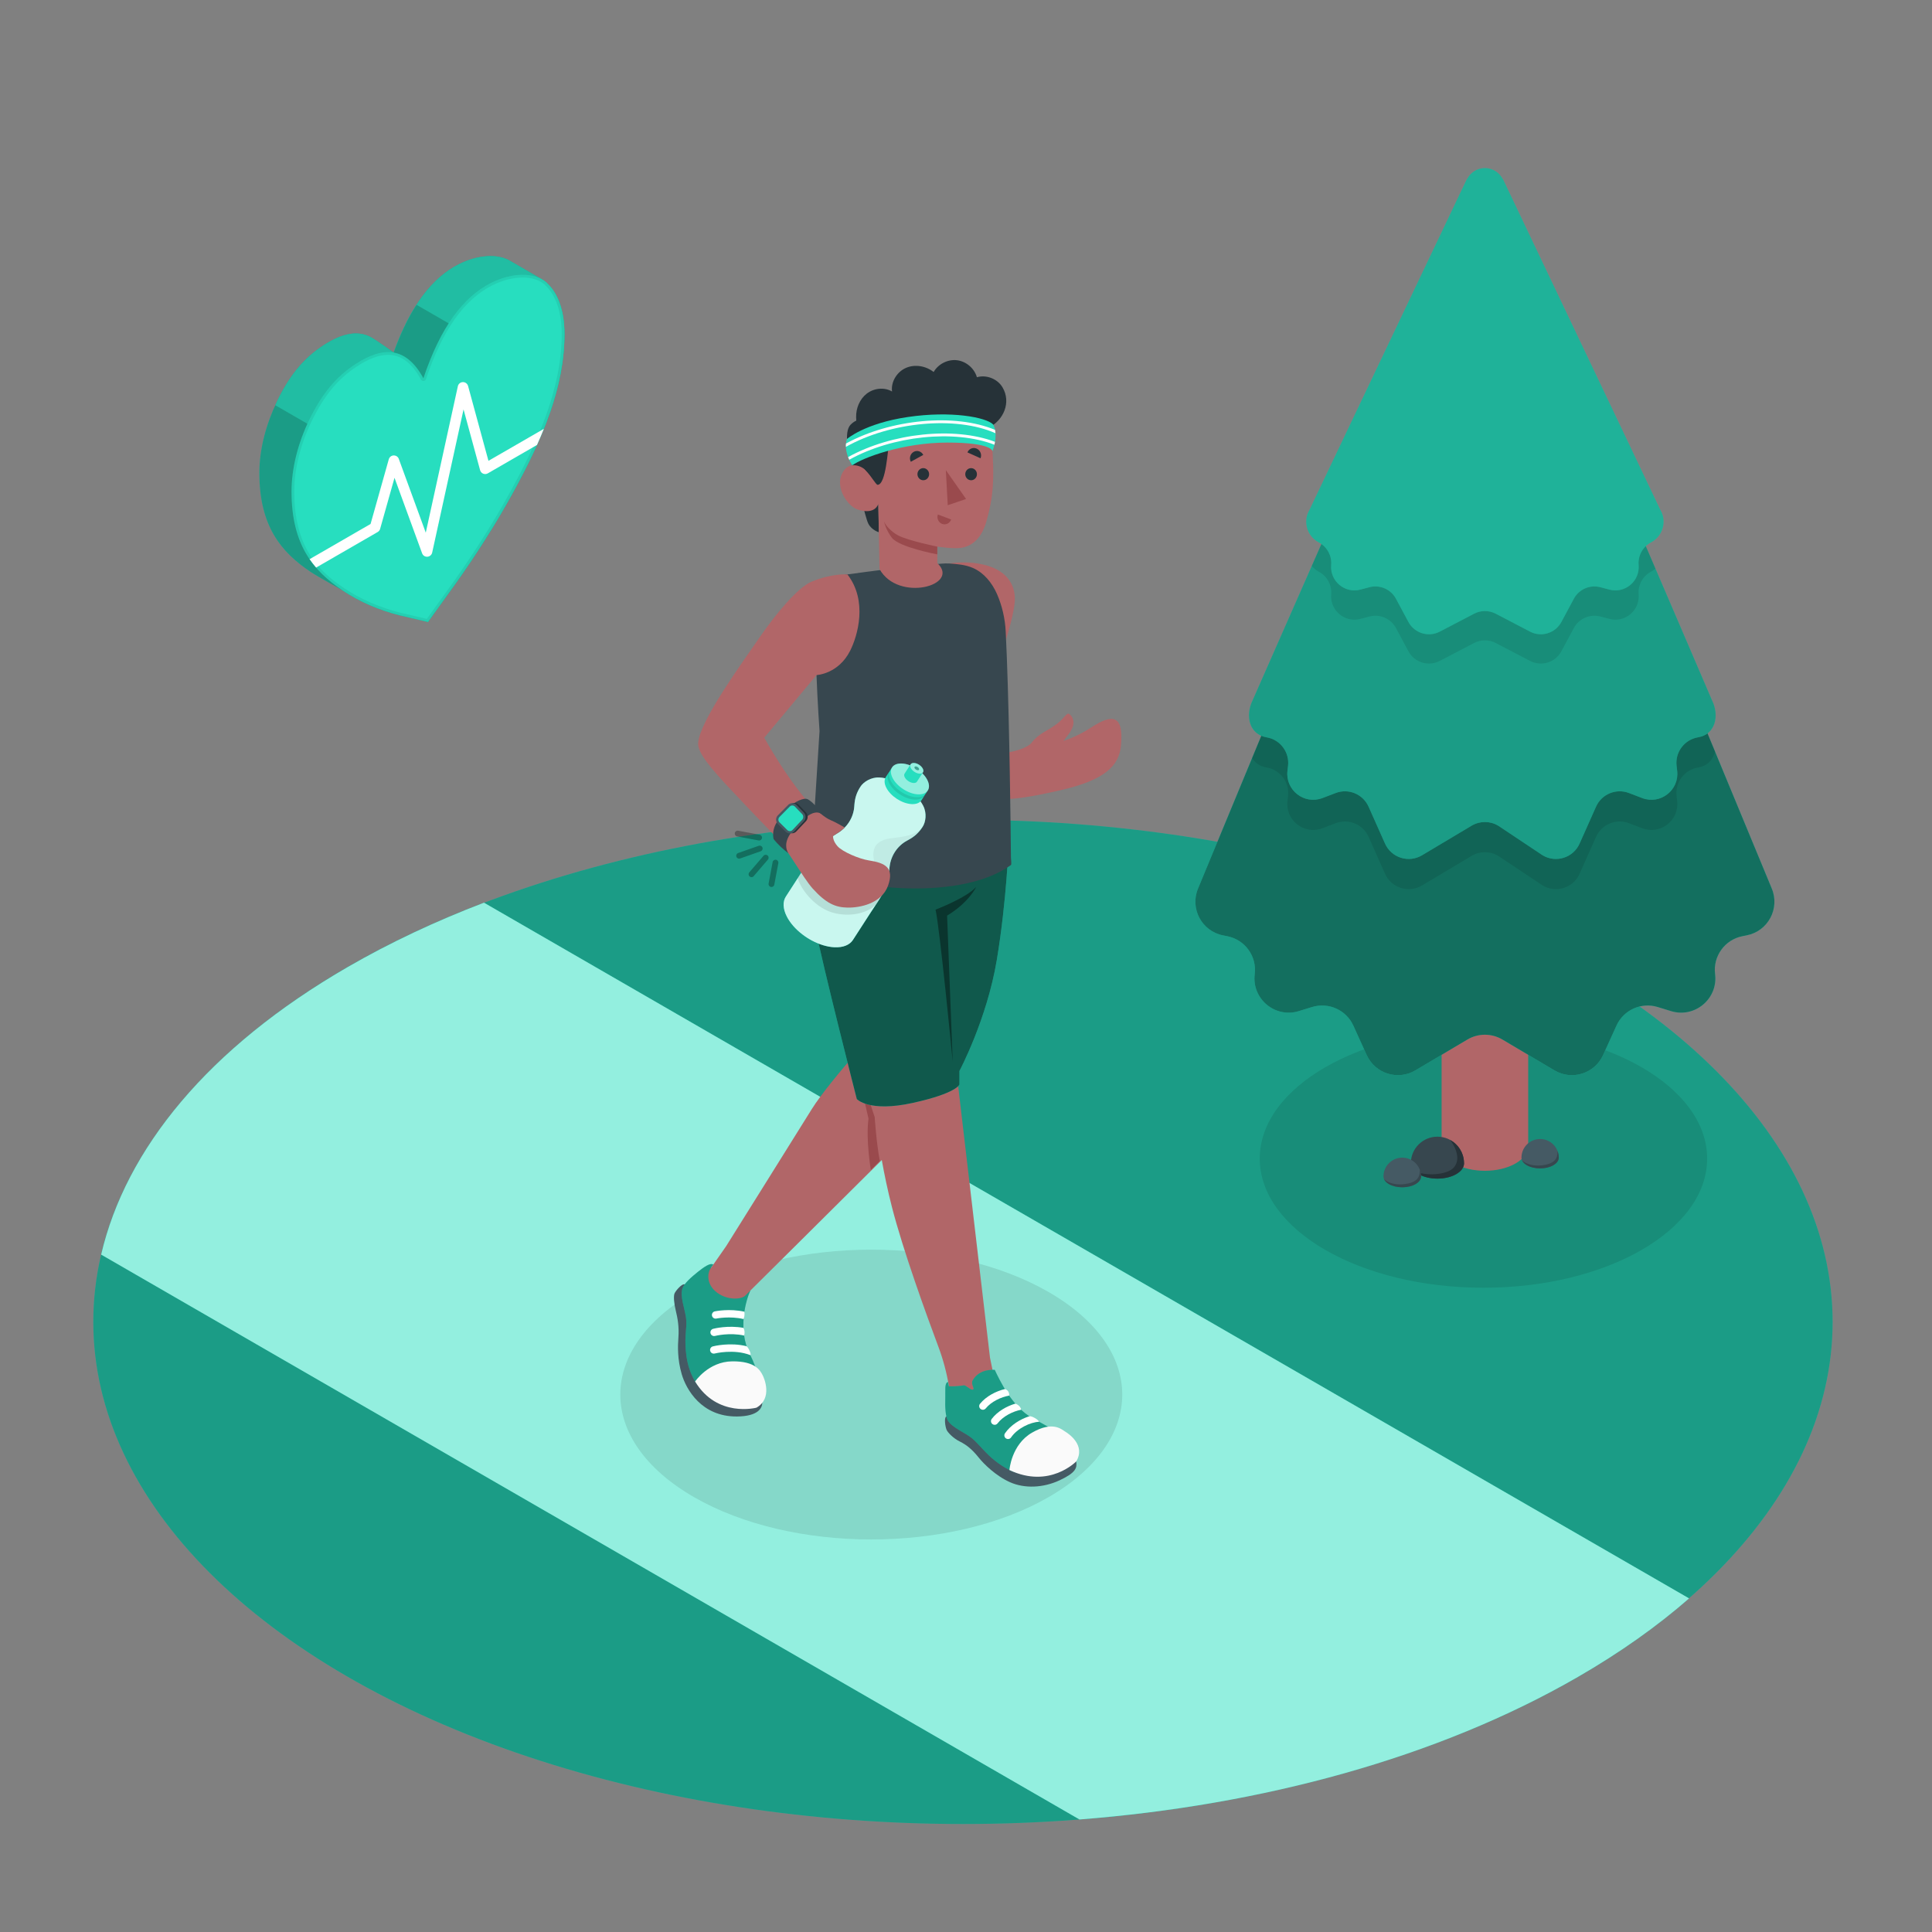 <?xml version="1.0" encoding="utf-8"?>
<!-- Generator: Adobe Illustrator 27.5.0, SVG Export Plug-In . SVG Version: 6.00 Build 0)  -->
<svg version="1.1" xmlns="http://www.w3.org/2000/svg" xmlns:xlink="http://www.w3.org/1999/xlink" x="0px" y="0px"
	 viewBox="0 0 500 500" style="enable-background:new 0 0 500 500;" xml:space="preserve">
<rect x="0" y="0" width="500" height="500" fill="#808080" stroke="none"/>
<g id="Floor">
	<ellipse id="Grass_1_" style="fill:#27DEBF;" cx="249.212" cy="342.107" rx="225.066" ry="129.942"/>
	<ellipse id="Grass_2_" style="opacity:0.3;" cx="249.212" cy="342.107" rx="225.066" ry="129.942"/>
	<path id="Road" style="fill:#27DEBF;" d="M90.067,250.225c-36.254,20.931-57.539,47.228-63.885,74.463l253.188,146.188
		c47.177-3.663,92.73-15.952,128.989-36.885c10.957-6.326,20.546-13.142,28.771-20.326l-311.87-180.046
		C112.822,238.366,101.02,243.901,90.067,250.225z"/>
	<path id="Road_1_" style="opacity:0.5;fill:#FFFFFF;" d="M90.067,250.225c-36.254,20.931-57.539,47.228-63.885,74.463
		l253.188,146.188c47.177-3.663,92.73-15.952,128.989-36.885c10.957-6.326,20.546-13.142,28.771-20.326l-311.87-180.046
		C112.822,238.366,101.02,243.901,90.067,250.225z"/>
</g>
<g id="Shadows">
	<path id="Shadow_16_" style="opacity:0.1;" d="M271.414,334.396c25.364,14.644,25.364,38.387,0,53.031
		c-25.364,14.644-66.488,14.644-91.852,0c-25.364-14.644-25.364-38.387,0-53.031C204.926,319.753,246.049,319.753,271.414,334.396z"
		/>
	<ellipse id="Shadow_17_" style="opacity:0.1;" cx="383.916" cy="299.842" rx="57.892" ry="33.424"/>
</g>
<g id="Heart">
	<g id="Heart_1_">
		<path style="fill:#27DEBF;" d="M141.557,73.272l0.012-0.025l-0.059-0.056c-0.345-0.31-0.721-0.583-1.122-0.82
			c-1.417-0.839-7.808-4.507-8.137-4.717c-3.38-2.147-8.734-1.675-13.511,0.738c-6.824,3.448-12.509,10.734-16.854,22.861
			c0,0-4.393-3.154-5.829-3.94c-3.527-1.932-7.647-0.99-12.295,2.029c-5.243,3.405-8.808,7.828-12.068,14.517l-0.059,0.124
			l0.011,0.012c-2.787,5.768-4.5,12.206-4.522,18.241c-0.053,14.027,5.741,20.713,13.211,25.737c2.126,1.43,7.765,4.454,8.329,4.833
			c4.514,3.036,9.495,5.096,14.741,6.441l7.362,1.721l7.362-10.222c5.246-7.402,10.228-15.215,14.741-23.463
			c7.469-13.649,13.264-27.026,13.211-40.992C146.057,80.282,144.344,75.821,141.557,73.272z"/>
		<path style="opacity:0.3;" d="M141.557,73.272l0.012-0.025l-0.059-0.056c-0.345-0.31-0.721-0.583-1.122-0.82
			c-1.417-0.839-7.808-4.507-8.137-4.717c-3.38-2.147-8.734-1.675-13.511,0.738c-6.824,3.448-12.509,10.734-16.854,22.861
			c0,0-4.393-3.154-5.829-3.94c-3.527-1.932-7.647-0.99-12.295,2.029c-5.243,3.405-8.808,7.828-12.068,14.517l-0.059,0.124
			l0.011,0.012c-2.787,5.768-4.5,12.206-4.522,18.241c-0.053,14.027,5.741,20.713,13.211,25.737c2.126,1.43,7.765,4.454,8.329,4.833
			c4.514,3.036,9.495,5.096,14.741,6.441l7.362,1.721l7.362-10.222c5.246-7.402,10.228-15.215,14.741-23.463
			c7.469-13.649,13.264-27.026,13.211-40.992C146.057,80.282,144.344,75.821,141.557,73.272z"/>
		<path style="fill:#27DEBF;" d="M141.557,73.272l0.012-0.025l-0.059-0.056c-0.345-0.31-0.721-0.583-1.122-0.821
			c-1.417-0.839-7.807-4.507-8.137-4.717c-3.38-2.147-8.734-1.675-13.511,0.738c-6.824,3.448-12.509,10.734-16.854,22.861
			c0,0-4.393-3.154-5.829-3.94c-3.528-1.932-7.646-0.99-12.295,2.029c-5.243,3.405-8.808,7.828-12.068,14.517l-0.059,0.124
			l0.011,0.012c-0.138,0.286-0.261,0.581-0.395,0.871l55.871,32.257c1.979-3.215,3.91-6.481,5.748-9.838
			c7.469-13.649,13.264-27.026,13.211-40.992C146.057,80.282,144.345,75.821,141.557,73.272z"/>
		<path style="opacity:0.15;" d="M141.557,73.272l0.012-0.025l-0.059-0.056c-0.345-0.31-0.721-0.583-1.122-0.821
			c-1.417-0.839-7.807-4.507-8.137-4.717c-3.38-2.147-8.734-1.675-13.511,0.738c-6.824,3.448-12.509,10.734-16.854,22.861
			c0,0-4.393-3.154-5.829-3.94c-3.528-1.932-7.646-0.99-12.295,2.029c-5.243,3.405-8.808,7.828-12.068,14.517l-0.059,0.124
			l0.011,0.012c-0.138,0.286-0.261,0.581-0.395,0.871l55.871,32.257c1.979-3.215,3.91-6.481,5.748-9.838
			c7.469-13.649,13.264-27.026,13.211-40.992C146.057,80.282,144.345,75.821,141.557,73.272z"/>
		<path style="fill:#27DEBF;" d="M101.885,91.252L101.885,91.252l7.483,9.762l12.065-14.271l-13.635-7.872
			C105.618,82.257,103.64,86.353,101.885,91.252z"/>
		<path style="opacity:0.3;" d="M101.885,91.252L101.885,91.252l7.483,9.762l12.065-14.271l-13.635-7.872
			C105.618,82.257,103.64,86.353,101.885,91.252z"/>
		<path style="fill:#27DEBF;" d="M141.557,73.272l0.011-0.025l-0.059-0.056c-3.26-2.924-9.199-2.615-14.442,0.034
			c-7.16,3.618-13.07,11.448-17.489,24.675c-4.419-8.124-10.329-8.376-17.489-3.726c-5.243,3.405-8.808,7.828-12.068,14.517
			l-0.059,0.124l0,0c-2.787,5.768-4.488,12.218-4.511,18.253c-0.053,14.027,5.742,20.713,13.211,25.737
			c4.514,3.036,9.495,5.096,14.741,6.441l7.362,1.721l7.362-10.222c5.245-7.402,10.227-15.215,14.741-23.463
			c7.469-13.649,13.264-27.026,13.211-40.992C146.057,80.282,144.344,75.821,141.557,73.272z"/>
		<g style="opacity:0.07;">
			<path d="M135.266,71.828c2.354,0,4.322,0.633,5.687,1.821c0.033,0.053,0.075,0.103,0.123,0.147
				c2.746,2.512,4.27,6.949,4.291,12.496c0.055,14.585-6.603,28.732-13.124,40.647c-4.229,7.729-9.174,15.599-14.694,23.389
				l-7.084,9.836l-6.885-1.609c-5.459-1.4-10.344-3.533-14.521-6.342c-6.73-4.527-12.951-10.706-12.896-25.144
				c0.021-5.692,1.598-12.065,4.441-17.948l0.057-0.119c3.277-6.725,6.811-10.981,11.815-14.231c3.036-1.972,5.642-2.93,7.966-2.93
				c3.384,0,6.167,2.093,8.509,6.399c0.125,0.231,0.366,0.372,0.625,0.372c0.021,0,0.042-0.001,0.063-0.003
				c0.283-0.025,0.523-0.215,0.613-0.484c4.222-12.636,9.827-20.573,17.135-24.265C129.983,72.55,132.781,71.828,135.266,71.828
				 M135.266,71.116c-2.61,0-5.497,0.744-8.198,2.109c-7.16,3.618-13.07,11.448-17.489,24.675c-2.56-4.706-5.621-6.771-9.134-6.771
				c-2.552,0-5.342,1.089-8.354,3.045c-5.243,3.405-8.808,7.828-12.068,14.517l-0.059,0.124c-2.787,5.768-4.488,12.218-4.511,18.253
				c-0.053,14.027,5.742,20.713,13.211,25.737c4.514,3.036,9.496,5.096,14.741,6.441l7.362,1.721l7.362-10.222
				c5.245-7.402,10.228-15.215,14.741-23.463c7.469-13.649,13.264-27.026,13.211-40.992c-0.023-6.008-1.735-10.469-4.522-13.019
				l0.011-0.025l-0.059-0.056C139.93,71.774,137.721,71.116,135.266,71.116L135.266,71.116z"/>
		</g>
		<path style="fill:#FFFFFF;" d="M140.748,110.987l-14.335,8.276l-5.276-19.37c-0.165-0.604-0.732-1.021-1.348-1.004
			c-0.628,0.016-1.163,0.457-1.296,1.07l-8.303,37.897l-6.982-19.095c-0.202-0.556-0.713-0.901-1.33-0.894
			c-0.591,0.022-1.1,0.423-1.259,0.992l-4.717,16.747l-15.774,9.108c0.525,0.768,1.092,1.484,1.685,2.173l15.932-9.199
			c0.307-0.177,0.534-0.468,0.63-0.81l3.724-13.222l7.141,19.533c0.206,0.568,0.722,0.928,1.371,0.892
			c0.603-0.041,1.108-0.476,1.238-1.068l8.118-37.053l4.283,15.724c0.112,0.407,0.404,0.74,0.796,0.901
			c0.39,0.161,0.834,0.132,1.199-0.08l12.726-7.348C139.597,113.768,140.188,112.378,140.748,110.987z"/>
	</g>
</g>
<g id="Tree">
	<g id="Pine_2_">
		<g id="XMLID_32_">
			<g id="XMLID_41_">
				<path id="XMLID_42_" style="fill:#B16668;" d="M373.087,158.559v137.972c0,1.656,1.095,3.311,3.282,4.575
					c4.376,2.527,11.471,2.527,15.847,0c2.188-1.263,3.281-2.919,3.281-4.575V158.559H373.087z"/>
			</g>
			<path id="XMLID_40_" style="fill:#27DEBF;" d="M458.54,229.968L389.126,62.34h-9.668l-69.415,167.641
				c-2.141,5.17,0.982,11.006,6.47,12.094l1.13,0.224c4.564,0.905,7.654,5.183,7.077,9.8l0,0
				c-0.798,6.387,5.259,11.471,11.411,9.577l3.427-1.055c4.266-1.313,8.844,0.749,10.688,4.814l3.451,7.61
				c2.182,4.811,8.059,6.66,12.602,3.966l13.467-7.985c2.789-1.654,6.258-1.654,9.048,0l13.467,7.985
				c4.544,2.694,10.42,0.845,12.602-3.966l3.453-7.613c1.843-4.064,6.42-6.126,10.685-4.815l3.431,1.055
				c6.153,1.892,12.209-3.194,11.409-9.58l-0.001-0.005c-0.578-4.616,2.508-8.894,7.071-9.802l1.141-0.227
				C457.561,240.971,460.68,235.136,458.54,229.968z"/>
			<path id="XMLID_39_" style="opacity:0.5;" d="M458.54,229.968L389.126,62.34h-9.668l-69.415,167.641
				c-2.141,5.17,0.982,11.006,6.47,12.094l1.13,0.224c4.564,0.905,7.654,5.183,7.077,9.8l0,0
				c-0.798,6.387,5.259,11.471,11.411,9.577l3.427-1.055c4.266-1.313,8.844,0.749,10.688,4.814l3.451,7.61
				c2.182,4.811,8.059,6.66,12.602,3.966l13.467-7.985c2.789-1.654,6.258-1.654,9.048,0l13.467,7.985
				c4.544,2.694,10.42,0.845,12.602-3.966l3.453-7.613c1.843-4.064,6.42-6.126,10.685-4.815l3.431,1.055
				c6.153,1.892,12.209-3.194,11.409-9.58l-0.001-0.005c-0.578-4.616,2.508-8.894,7.071-9.802l1.141-0.227
				C457.561,240.971,460.68,235.136,458.54,229.968z"/>
			<path id="XMLID_38_" style="opacity:0.1;" d="M371.704,81.068l7.755-17.618h9.668l12.822,29.854l41.893,101.169
				c-0.463,2.085-1.905,3.744-4.366,4.148l-0.001,0c-3.535,0.58-5.991,3.836-5.576,7.395l0.15,1.286
				c0.583,4.999-4.343,8.835-9.047,7.044l-3.435-1.308c-3.326-1.267-7.063,0.286-8.511,3.537l-4.26,9.557
				c-1.635,3.671-6.111,5.088-9.561,3.029l-11.507-7.667c-2.117-1.263-4.757-1.263-6.873,0l-12.845,7.667
				c-3.451,2.06-7.927,0.642-9.562-3.029l-4.259-9.556c-1.449-3.251-5.185-4.804-8.512-3.537l-3.433,1.308
				c-4.704,1.791-9.631-2.045-9.047-7.045l0.15-1.283c0.415-3.559-2.04-6.816-5.576-7.395c-1.752-0.287-2.983-1.215-3.717-2.475
				L371.704,81.068z"/>
			<path id="XMLID_37_" style="fill:#27DEBF;" d="M443.065,181.228L389.126,55.64h-9.668L324.18,181.231
				c-1.991,4.039-0.854,8.854,3.59,9.582c3.536,0.58,5.991,3.836,5.576,7.395l-0.15,1.283c-0.583,4.999,4.344,8.836,9.047,7.045
				l3.433-1.308c3.327-1.267,7.063,0.286,8.512,3.537l4.259,9.556c1.635,3.671,6.111,5.088,9.562,3.029l12.845-7.667
				c2.117-1.263,4.757-1.263,6.873,0l11.507,7.667c3.451,2.059,7.926,0.642,9.561-3.029l4.26-9.557
				c1.449-3.251,5.185-4.804,8.511-3.537l3.435,1.308c4.703,1.791,9.63-2.045,9.047-7.044l-0.15-1.287
				c-0.415-3.558,2.04-6.815,5.576-7.395l0.001,0C443.919,190.081,445.056,185.267,443.065,181.228z"/>
			<path id="XMLID_36_" style="opacity:0.3;" d="M443.065,181.228L389.126,55.64h-9.668L324.18,181.231
				c-1.991,4.039-0.854,8.854,3.59,9.582c3.536,0.58,5.991,3.836,5.576,7.395l-0.15,1.283c-0.583,4.999,4.344,8.836,9.047,7.045
				l3.433-1.308c3.327-1.267,7.063,0.286,8.512,3.537l4.259,9.556c1.635,3.671,6.111,5.088,9.562,3.029l12.845-7.667
				c2.117-1.263,4.757-1.263,6.873,0l11.507,7.667c3.451,2.059,7.926,0.642,9.561-3.029l4.26-9.557
				c1.449-3.251,5.185-4.804,8.511-3.537l3.435,1.308c4.703,1.791,9.63-2.045,9.047-7.044l-0.15-1.287
				c-0.415-3.558,2.04-6.815,5.576-7.395l0.001,0C443.919,190.081,445.056,185.267,443.065,181.228z"/>
			<path id="XMLID_35_" style="opacity:0.1;" d="M379.458,55.64h9.668l39.306,91.52c-0.301,0.259-0.63,0.496-0.991,0.699
				l-0.301,0.168c-2.068,1.16-3.267,3.421-3.066,5.783l0,0.002c0.353,4.162-3.521,7.42-7.561,6.355l-2.344-0.618
				c-2.704-0.712-5.544,0.524-6.865,2.988l-3.217,5.999c-1.565,2.919-5.188,4.034-8.123,2.501l-8.876-4.636
				c-1.753-0.915-3.843-0.915-5.596,0l-8.875,4.636c-2.936,1.533-6.559,0.418-8.124-2.501l-3.216-5.998
				c-1.321-2.465-4.161-3.701-6.866-2.989l-2.343,0.617c-4.039,1.064-7.915-2.193-7.561-6.355c0.201-2.362-0.999-4.624-3.067-5.783
				l-0.3-0.168c-0.659-0.369-1.202-0.856-1.659-1.401L379.458,55.64z"/>
			<path id="XMLID_34_" style="fill:#27DEBF;" d="M429.628,131.834l-40.542-85.222l-0.317-0.513c-0.9-1.547-2.558-2.599-4.477-2.599
				c-1.919,0-3.576,1.052-4.477,2.599l-0.325,0.527l-40.534,85.21c-1.807,2.925-0.812,6.766,2.187,8.447l0.3,0.168
				c2.068,1.159,3.267,3.421,3.067,5.783c-0.354,4.163,3.521,7.42,7.561,6.355l2.343-0.617c2.704-0.712,5.544,0.524,6.866,2.988
				l3.216,5.999c1.565,2.919,5.188,4.034,8.124,2.501l8.875-4.635c1.753-0.916,3.843-0.916,5.596,0l8.876,4.636
				c2.936,1.533,6.558,0.418,8.123-2.501l3.217-5.999c1.321-2.464,4.161-3.701,6.865-2.988l2.344,0.618
				c4.04,1.064,7.914-2.193,7.561-6.355l0-0.002c-0.201-2.362,0.998-4.623,3.066-5.783l0.301-0.169
				C430.44,138.599,431.435,134.758,429.628,131.834z"/>
			<path id="XMLID_33_" style="opacity:0.2;" d="M429.628,131.834l-40.542-85.222l-0.317-0.513c-0.9-1.547-2.558-2.599-4.477-2.599
				c-1.919,0-3.576,1.052-4.477,2.599l-0.325,0.527l-40.534,85.21c-1.807,2.925-0.812,6.766,2.187,8.447l0.3,0.168
				c2.068,1.159,3.267,3.421,3.067,5.783c-0.354,4.163,3.521,7.42,7.561,6.355l2.343-0.617c2.704-0.712,5.544,0.524,6.866,2.988
				l3.216,5.999c1.565,2.919,5.188,4.034,8.124,2.501l8.875-4.635c1.753-0.916,3.843-0.916,5.596,0l8.876,4.636
				c2.936,1.533,6.558,0.418,8.123-2.501l3.217-5.999c1.321-2.464,4.161-3.701,6.865-2.988l2.344,0.618
				c4.04,1.064,7.914-2.193,7.561-6.355l0-0.002c-0.201-2.362,0.998-4.623,3.066-5.783l0.301-0.169
				C430.44,138.599,431.435,134.758,429.628,131.834z"/>
		</g>
		<g id="XMLID_22_">
			<g id="XMLID_29_">
				<path id="XMLID_31_" style="fill:#37474F;" d="M378.885,300.859c-0.096-3.708-3.143-6.688-6.88-6.688
					c-3.738,0-6.778,2.981-6.874,6.688c-0.006,0.066-0.006,0.126-0.006,0.192s0,0.126,0.006,0.192
					c0.078,0.956,0.745,1.893,2.007,2.62c2.686,1.55,7.049,1.55,9.735,0c1.262-0.727,1.935-1.664,2.013-2.62
					c0.006-0.066,0.006-0.126,0.006-0.192S378.891,300.925,378.885,300.859z"/>
				<path id="XMLID_30_" style="fill:#263238;" d="M376.872,303.863c1.262-0.727,1.935-1.664,2.013-2.62
					c0.006-0.066,0.006-0.126,0.006-0.192s0-0.126-0.006-0.192c-0.065-2.52-1.496-4.701-3.578-5.842
					c0.034,0.066,3.422,4.32,0.919,7.158c-1.729,1.959-7.668,2.317-10.276,0.771c0.309,0.329,0.704,0.639,1.187,0.918
					C369.824,305.414,374.186,305.414,376.872,303.863z"/>
			</g>
			<g id="XMLID_26_">
				<path id="XMLID_28_" style="fill:#455A64;" d="M367.762,304.321c-0.068-2.618-2.22-4.723-4.859-4.723
					c-2.639,0-4.787,2.105-4.855,4.723c-0.004,0.047-0.004,0.089-0.004,0.136c0,0.047,0,0.089,0.004,0.136
					c0.055,0.675,0.526,1.337,1.417,1.85c1.897,1.095,4.978,1.095,6.875,0c0.891-0.513,1.367-1.175,1.422-1.85
					c0.004-0.047,0.004-0.089,0.004-0.136C367.766,304.411,367.766,304.368,367.762,304.321z"/>
				<path id="XMLID_27_" style="fill:#37474F;" d="M366.34,306.443c0.891-0.513,1.367-1.175,1.422-1.85
					c0.004-0.047,0.004-0.089,0.004-0.136c0-0.047,0-0.089-0.004-0.136c-0.015-0.568-0.133-1.109-0.327-1.613
					c0.12,2.083-0.868,3.347-3.937,3.739c-3.166,0.404-5.076-0.909-5.34-1.383c0.192,0.506,0.626,0.986,1.307,1.379
					C361.362,307.538,364.443,307.538,366.34,306.443z"/>
			</g>
			<g id="XMLID_23_">
				<path id="XMLID_25_" style="fill:#455A64;" d="M403.398,299.459c-0.067-2.598-2.203-4.687-4.822-4.687s-4.751,2.089-4.818,4.687
					c-0.004,0.047-0.004,0.088-0.004,0.135c0,0.046,0,0.089,0.004,0.135c0.055,0.67,0.522,1.327,1.407,1.836
					c1.883,1.087,4.94,1.087,6.823,0c0.885-0.509,1.356-1.167,1.411-1.836c0.004-0.046,0.004-0.088,0.004-0.135
					C403.402,299.547,403.402,299.505,403.398,299.459z"/>
				<path id="XMLID_24_" style="fill:#37474F;" d="M401.987,301.565c0.885-0.509,1.356-1.167,1.411-1.836
					c0.004-0.046,0.004-0.088,0.004-0.135c0-0.046,0-0.088-0.004-0.135c-0.014-0.564-0.132-1.101-0.325-1.6
					c0.119,2.067-0.861,3.322-3.907,3.71c-3.142,0.401-5.038-0.903-5.299-1.373c0.19,0.502,0.621,0.979,1.298,1.369
					C397.047,302.651,400.104,302.651,401.987,301.565z"/>
			</g>
		</g>
	</g>
</g>
<g id="Character">
	<g id="Character_1_">
		<path style="fill:#B16668;" d="M282.453,188.235c-3.968,2.59-7.233,3.493-7.233,3.493c1.257-1.572,1.84-2.28,2.27-3.292
			c0.856-2.013-0.192-3.35-0.888-3.714c-0.542-0.284-1.138,1.116-3.095,2.624c-2.501,1.927-4.495,2.26-6.602,4.949
			c-0.785,1.001-4.346,2.707-9.746,2.707c-5.4,0-9.794-0.175-9.794-0.175s5.367-9.3,8.039-15.557
			c2.671-6.257,7.475-20.081,7.241-24.66c-0.456-8.917-11.588-9.654-16.941-8.775c0,0-11.682,45.616-14.96,55.582
			c-3.278,9.966,7.762,7.389,15.895,7.039c8.132-0.35,14.695-1.68,14.695-1.68c4.357-0.295,9.659-1.484,13.02-2.247
			c11.663-2.647,15.246-6.388,15.743-11.501C290.89,184.869,287.832,184.724,282.453,188.235z"/>
		<g id="Character_2_">
			<g id="XMLID_20_">
				<g id="XMLID_51_">
					<path id="XMLID_55_" style="fill:#455A64;" d="M177.178,332.395c-0.617-0.312-2.347,1.649-2.626,2.391
						c-0.279,0.743-0.102,2.614,0.354,4.47c0.456,1.856,0.868,4.117,0.665,6.856c-0.167,2.259-0.284,5.615,0.855,9.516
						c1.139,3.901,5.092,11.028,14.294,10.957c5.581-0.043,6.555-2.259,6.555-3.545L177.178,332.395z"/>
					<path id="XMLID_54_" style="fill:#27DEBF;" d="M194.19,333.992c-1.177,2.587-3.327,10.084-0.125,16.466
						c2.157,4.299,3.164,8.466,2.001,12.007c-1.21,3.682-14.532-2.077-16.174-4.93c-1.51-2.623-2.339-5.354-2.494-9.552
						c-0.109-2.952,0.454-4.89,0.125-7.105c-0.356-2.395-1.576-5.392-0.895-7.49c0.374-1.152,2.259-2.872,3.979-4.229
						c1.578-1.245,3.159-2.401,4.001-1.9l-0.573,0.818c0.51,1.132,1.309,1.894,2.154,2.585c0.417,0.342,0.148,2.296,0.697,2.507
						c0.55,0.212,0.659-1.377,1.753-1.582C192.205,330.918,194.19,333.992,194.19,333.992z"/>
					<path id="XMLID_53_" style="opacity:0.3;" d="M194.19,333.992c-1.177,2.587-3.327,10.084-0.125,16.466
						c2.157,4.299,3.164,8.466,2.001,12.007c-1.21,3.682-14.532-2.077-16.174-4.93c-1.51-2.623-2.339-5.354-2.494-9.552
						c-0.109-2.952,0.454-4.89,0.125-7.105c-0.356-2.395-1.576-5.392-0.895-7.49c0.374-1.152,2.259-2.872,3.979-4.229
						c1.578-1.245,3.159-2.401,4.001-1.9l-0.573,0.818c0.51,1.132,1.309,1.894,2.154,2.585c0.417,0.342,0.148,2.296,0.697,2.507
						c0.55,0.212,0.659-1.377,1.753-1.582C192.205,330.918,194.19,333.992,194.19,333.992z"/>
					<path style="fill:#FFFFFF;" d="M184.997,339.379c-0.513,0.109-0.841,0.612-0.733,1.125c0.108,0.514,0.619,0.848,1.125,0.734
						c0.047-0.008,3.491-0.703,7.056,0.137c0.235-0.637,0.275-1.278,0.209-1.906C188.778,338.61,185.199,339.336,184.997,339.379z"
						/>
					<path style="fill:#FFFFFF;" d="M192.41,343.655c-3.99-0.738-7.644,0.19-7.849,0.244c-0.507,0.134-0.81,0.652-0.678,1.159
						c0.133,0.509,0.654,0.808,1.16,0.68c0.047-0.012,3.766-0.944,7.541-0.097C192.758,344.973,192.75,344.31,192.41,343.655z"/>
					<path style="fill:#FFFFFF;" d="M193.235,348.404c-4.328-1.08-8.538-0.014-8.758,0.043c-0.507,0.134-0.81,0.652-0.678,1.159
						c0.132,0.509,0.651,0.81,1.159,0.681c0.054-0.014,4.955-1.242,9.221,0.414C194.458,350.62,193.947,349.095,193.235,348.404z"/>
					<path id="XMLID_52_" style="fill:#FAFAFA;" d="M179.893,357.534c0,0,3.431-5.142,9.571-5.219
						c6.14-0.077,7.298,2.501,7.826,3.423c0.528,0.921,2.702,6.157-1.518,8.568C195.772,364.306,185.617,367.007,179.893,357.534z"
						/>
				</g>
				<g id="XMLID_47_">
					<path style="fill:#B16668;" d="M248.301,283.867c-0.244-2.065-0.529-4.488-0.838-7.129c1.784-3.502,3.876-8.033,6.063-13.77
						c5.207-13.659,7.137-47.548,6.896-54.684l-48.815,1.161c0,7.273-0.481,13.904,0.343,23.342
						c0.956,10.944,5.613,27.51,9.482,39.846c-3.751,4.331-8.958,10.56-11.353,14.417c-3.966,6.388-22.154,35.459-22.154,35.459l0,0
						l-4.172,5.984c-0.668,1.217-0.929,4.004,1.871,6.071c2.8,2.066,6.464,1.703,7.317,0.673c0,0,22.144-21.953,35.264-35.022
						c0.662,3.728,1.548,7.952,2.6,12.063c2.924,11.423,8.979,28.066,12.041,36.235c1.246,3.325,2.164,6.763,2.736,10.268l0,0
						l1.591,4.591l10.994-2.5l-1.962-9.537C256.203,351.317,249.93,297.651,248.301,283.867z"/>
					<path id="XMLID_50_" style="fill:#9A4A4D;" d="M220.885,272.633l5.482,16.469c0,0,0.45,6.756,1.329,11.339l-2.32,2.351
						c0,0-1.342-7.809-0.61-13.296L220.885,272.633z"/>
					<path style="fill:#27DEBF;" d="M210.972,214.665c0,0.612-1.836,15.6,0,25.242c1.836,9.642,10.769,44.525,10.769,44.525
						s3.13,3.502,14.515,0.992c11.385-2.51,12.047-4.754,12.047-4.754v-3.502c0,0,7.096-13.316,9.668-28.729
						c2.572-15.413,3.078-30.219,3.078-30.219L210.972,214.665z"/>
					<path style="opacity:0.6;" d="M210.972,214.665c0,0.612-1.836,15.6,0,25.242c1.836,9.642,10.769,44.525,10.769,44.525
						s3.13,3.502,14.515,0.992c11.385-2.51,12.047-4.754,12.047-4.754v-3.502c0,0,7.096-13.316,9.668-28.729
						c2.572-15.413,3.078-30.219,3.078-30.219L210.972,214.665z"/>
					<path id="XMLID_49_" style="opacity:0.4;" d="M246.56,274.737c0,0-3.371-34.888-4.445-39.319c0,0,8.033-3.06,10.501-5.865
						c0,0-1.763,3.924-7.509,7.412L246.56,274.737z"/>
					<path id="XMLID_48_" style="fill:#37474F;" d="M209.865,224.531c6.651,4.845,37.793,9.521,51.784-0.69
						c0.168-0.123-0.015-1.69-0.017-1.887c-0.027-2.853-0.06-5.705-0.097-8.558c-0.056-4.399-0.122-8.798-0.198-13.196
						c-0.089-5.107-0.192-10.214-0.319-15.321c-0.123-4.978-0.267-9.956-0.458-14.932c-0.084-2.179-0.185-4.356-0.287-6.534
						c-0.151-3.251-0.944-6.727-2.273-9.723c-1.262-2.846-3.345-5.453-6.198-6.7c-1.907-0.834-4.051-1.015-6.099-1.158
						c-1.411-0.098-2.921,0.142-4.33,0.254c-1.619,0.128-3.236,0.28-4.852,0.445c-3.281,0.335-6.557,0.723-9.829,1.143
						c-0.397,0.052-0.794,0.104-1.18,0.157c-0.355,0.042-0.699,0.084-1.034,0.125c-4.135,0.543-7.204,0.992-7.674,1.065
						c-0.042,0.01-0.063,0.01-0.063,0.01c-1.357,0.345-2.61,0.668-3.623,0.971c-2.767,0.814-0.71,0.115-1.316,2.788
						c-1.785,7.852,0.292,36.397,0.292,36.397L209.865,224.531z"/>
				</g>
				<g id="XMLID_21_">
					<path id="XMLID_46_" style="fill:#455A64;" d="M244.901,366.586c-0.641,0.272-0.255,2.877,0.136,3.575
						c0.39,0.697,1.656,2.06,3.382,2.915c1.725,0.855,3.177,2.026,4.905,4.187c1.228,1.535,4.362,4.693,8.105,6.349
						c3.743,1.657,8.533,1.467,12.779-0.505c4.245-1.971,4.568-3.212,4.318-4.894L244.901,366.586z"/>
					<path id="XMLID_45_" style="fill:#27DEBF;" d="M257.444,354.522c1.227,2.587,4.439,9.476,9.614,12.41
						c4.114,2.332,9.578,4.863,11.549,8.059c2.049,3.323-5.372,6.285-8.683,6.446c-2.581,0.125-5.987,0.401-8.688-0.995
						c-1.555-0.804-2.658-1.577-3.754-2.435c-2.343-1.833-4.116-4.234-5.826-5.706c-1.71-1.471-5.174-2.761-6.347-4.647
						c-0.644-1.036-0.744-3.605-0.672-5.811c0.066-2.024-0.249-3.885,0.685-4.208l0.26,1.145c1.312,0.028,2.757-0.057,3.839-0.258
						c0.534-0.099,1.864,1.377,2.383,1.092c0.52-0.286-0.632-1.402-0.08-2.378C253.523,354.057,257.444,354.522,257.444,354.522z"/>
					<path id="XMLID_44_" style="opacity:0.3;" d="M257.444,354.522c1.227,2.587,4.439,9.476,9.614,12.41
						c4.114,2.332,9.578,4.863,11.549,8.059c2.049,3.323-5.372,6.285-8.683,6.446c-2.581,0.125-5.987,0.401-8.688-0.995
						c-1.555-0.804-2.658-1.577-3.754-2.435c-2.343-1.833-4.116-4.234-5.826-5.706c-1.71-1.471-5.174-2.761-6.347-4.647
						c-0.644-1.036-0.744-3.605-0.672-5.811c0.066-2.024-0.249-3.885,0.685-4.208l0.26,1.145c1.312,0.028,2.757-0.057,3.839-0.258
						c0.534-0.099,1.864,1.377,2.383,1.092c0.52-0.286-0.632-1.402-0.08-2.378C253.523,354.057,257.444,354.522,257.444,354.522z"/>
					<path style="fill:#FFFFFF;" d="M266.408,366.525c-2.322,0.729-4.852,2.261-6.318,4.414c-0.296,0.433-0.184,1.025,0.251,1.32
						c0.163,0.112,0.35,0.165,0.534,0.165c0.305,0,0.603-0.146,0.787-0.416c1.603-2.355,5.007-3.962,7.25-4.051
						C268.687,367.36,267.023,366.421,266.408,366.525z"/>
					<path style="fill:#FFFFFF;" d="M262.77,363.259c-2.242,0.656-4.625,2.007-6.111,3.956c-0.318,0.417-0.239,1.014,0.179,1.332
						c0.172,0.132,0.375,0.195,0.576,0.195c0.287,0,0.57-0.129,0.757-0.374c1.408-1.845,3.981-3.132,6.105-3.528
						C264.134,364.109,263.618,363.587,262.77,363.259z"/>
					<path style="fill:#FFFFFF;" d="M261.173,361.181c0.039-0.825-0.277-1.425-1.108-1.695c-2.319,0.559-4.84,1.853-6.435,3.814
						c-0.331,0.408-0.269,1.006,0.138,1.338c0.176,0.143,0.388,0.212,0.599,0.212c0.277,0,0.55-0.12,0.739-0.351
						C256.536,362.739,259.068,361.545,261.173,361.181z"/>
					<path id="XMLID_43_" style="fill:#FAFAFA;" d="M261.236,380.442c0,0,0.492-6.591,5.853-9.674
						c5.362-3.083,7.621-0.851,8.538-0.3c0.917,0.551,5.425,3.554,2.898,7.746C278.525,378.214,271.629,385.385,261.236,380.442z"/>
				</g>
			</g>
			<g id="XMLID_6_">
				<g id="XMLID_14_">
					<path id="XMLID_19_" style="fill:#263238;" d="M221.611,123.37c0,0,2.224,10.449,3.116,12.165
						c0.892,1.717,2.735,2.205,2.735,2.205l-0.156-7.35L221.611,123.37z"/>
					<path id="XMLID_18_" style="fill:#263238;" d="M224.403,108.401c0,0-2.395-0.411-4.262,1.499
						c-1.831,1.872-0.808,7.731,1.471,13.47l4.189,0.481L224.403,108.401z"/>
					<path id="XMLID_17_" style="fill:#B16668;" d="M227.057,123.854c-0.84,0.502-2.038-1.112-3.074-2.196
						c-1.036-1.084-4.418-2.565-6.105,0.99c-1.719,3.623,1.489,8.409,4.152,9.245c4.588,1.44,5.277-1.503,5.277-1.503l0.307,16.873
						c4.808,8.698,21.065,4.244,14.971-1.52l-0.013-4.277c0,0,4.157,0.631,6.185,0.317c3.374-0.521,5.497-3.184,6.521-6.836
						c1.644-5.867,2.303-10.385,1.285-22.141c-1.099-12.69-16.649-12.777-24.592-7.778
						C224.028,110.026,227.057,123.854,227.057,123.854z"/>
					<path id="XMLID_16_" style="fill:#263238;" d="M222.829,118.414c0.244,1.005,0.465,2.6,1.261,3.354
						c1.03,0.976,2.613,3.712,3.029,3.703c2.233-0.045,2.602-9.367,3.028-10.963c0.253-0.949,1.215-1.57,2.184-1.734
						c0.969-0.164,1.958,0.036,2.925,0.212c3.981,0.722,8.111,0.742,12.155,0.625c2.895-0.083,5.856-1.658,8.457-2.934
						c3.831-1.88,5.912-6.547,3.565-10.461c-1.309-2.184-4.168-3.302-6.612-2.587c-0.654-2.301-2.773-4.112-5.148-4.399
						c-2.375-0.287-4.865,0.967-6.048,3.047c-1.988-1.575-4.84-2.077-7.165-1.064c-2.325,1.013-3.931,3.595-3.599,6.11
						c-1.996-1.181-4.694-0.875-6.532,0.539c-1.838,1.414-2.817,3.791-2.764,6.109C221.643,111.532,221.988,114.957,222.829,118.414
						z"/>
					<g>
						<path style="fill:#27DEBF;" d="M219.198,113.611c0,0,4.552-4.035,15.744-5.689c11.193-1.654,20.285,0.05,22.105,1.95
							c1.065,2.146,0.582,4.66-0.188,6.891c0,0-0.07-2.225-11.664-2.225c-11.594,0-22.124,3.997-24.634,5.9
							C220.561,120.438,218.075,116.763,219.198,113.611z"/>
						<path style="fill:#FFFFFF;" d="M257.631,112.114c-0.022-0.292-0.064-0.581-0.124-0.868
							c-10.39-4.349-27.009-2.788-38.569,3.538c-0.03,0.288-0.031,0.575-0.019,0.86
							C230.465,109.153,247.353,107.572,257.631,112.114z"/>
						<path style="fill:#FFFFFF;" d="M219.492,118.293c0.093,0.247,0.19,0.478,0.287,0.692c11.164-6.23,27.258-7.89,37.573-3.897
							c0.059-0.245,0.106-0.492,0.15-0.74C247.013,110.354,230.785,112.027,219.492,118.293z"/>
					</g>
					<path id="XMLID_15_" style="fill:#9A4A4D;" d="M242.572,141.465c0,0-7.532-1.517-10.165-2.917
						c-1.762-0.937-3.214-2.561-3.64-3.602c0,0,0.493,2.235,2.068,4.248c1.926,2.462,11.737,4.275,11.737,4.275L242.572,141.465z"/>
				</g>
				<g id="XMLID_7_">
					<path id="XMLID_13_" style="fill:#263238;" d="M240.453,122.723c0,0.866-0.676,1.567-1.509,1.564
						c-0.834-0.002-1.509-0.706-1.509-1.573c0-0.866,0.676-1.566,1.509-1.564C239.777,121.153,240.453,121.857,240.453,122.723z"/>
					<path id="XMLID_12_" style="fill:#263238;" d="M238.943,117.725l-3.229,1.782c-0.476-0.928-0.139-2.079,0.753-2.571
						C237.359,116.444,238.467,116.797,238.943,117.725z"/>
					<path id="XMLID_11_" style="fill:#9A4A4D;" d="M242.717,133.15l3.446,1.293c-0.341,0.988-1.389,1.499-2.34,1.142
						C242.87,135.228,242.375,134.138,242.717,133.15z"/>
					<path id="XMLID_10_" style="fill:#263238;" d="M253.762,118.603l-3.39-1.524c0.389-0.959,1.463-1.396,2.399-0.975
						C253.707,116.525,254.151,117.644,253.762,118.603z"/>
					<path id="XMLID_9_" style="fill:#263238;" d="M252.83,122.724c0,0.866-0.676,1.566-1.51,1.564
						c-0.834-0.003-1.509-0.706-1.509-1.572c0-0.866,0.676-1.566,1.509-1.564C252.154,121.153,252.83,121.857,252.83,122.724z"/>
					<polygon id="XMLID_8_" style="fill:#9A4A4D;" points="244.782,121.674 245.277,130.751 250.017,129.136 					"/>
				</g>
			</g>
		</g>
		<g>
			<g>
				<g id="XMLID_2_">
					<path style="fill:#27DEBF;" d="M229.231,229.491c0.503-1.379,0.709-3.065,0.918-4.52c0.024-0.17,0.044-0.343,0.062-0.518
						c0.298-2.931,1.982-5.545,4.583-6.93c0.089-0.048,0.178-0.095,0.267-0.144c1.637-0.889,2.718-1.86,3.723-3.423
						c0.769-1.19,1.131-3.475,0.145-5.399c-0.212-0.42-0.465-0.832-0.752-1.229c-0.524-0.74-0.57-1.719-0.075-2.485l1.374-2.126
						l-6.808-4.4l-1.374,2.126c-0.495,0.766-1.406,1.126-2.297,0.952c-0.48-0.098-0.959-0.16-1.429-0.18
						c-2.159-0.109-4.094,1.159-4.863,2.349c-1.013,1.558-1.454,2.943-1.592,4.8c-0.007,0.094-0.013,0.188-0.019,0.282
						c-0.191,2.947-1.881,5.565-4.435,7.047c-0.152,0.088-0.301,0.178-0.445,0.27c-1.241,0.788-2.698,1.665-3.744,2.693
						c-1.014,0.998-1.881,2.212-2.687,3.459l-6.401,9.905c-0.832,1.287-0.814,3.118,0.25,5.192c0.87,1.694,2.303,3.295,4.009,4.601
						c0.773,0.595,1.603,1.131,2.458,1.589c1.893,1.007,3.92,1.65,5.81,1.746c2.328,0.118,4.005-0.617,4.834-1.9l4.63-7.164
						c0.577-0.893,1.212-1.805,1.814-2.739C227.989,232.102,228.741,230.82,229.231,229.491z"/>
					<path style="opacity:0.75;fill:#FFFFFF;" d="M229.231,229.491c0.503-1.379,0.709-3.065,0.918-4.52
						c0.024-0.17,0.044-0.343,0.062-0.518c0.298-2.931,1.982-5.545,4.583-6.93c0.089-0.048,0.178-0.095,0.267-0.144
						c1.637-0.889,2.718-1.86,3.723-3.423c0.769-1.19,1.131-3.475,0.145-5.399c-0.212-0.42-0.465-0.832-0.752-1.229
						c-0.524-0.74-0.57-1.719-0.075-2.485l1.374-2.126l-6.808-4.4l-1.374,2.126c-0.495,0.766-1.406,1.126-2.297,0.952
						c-0.48-0.098-0.959-0.16-1.429-0.18c-2.159-0.109-4.094,1.159-4.863,2.349c-1.013,1.558-1.454,2.943-1.592,4.8
						c-0.007,0.094-0.013,0.188-0.019,0.282c-0.191,2.947-1.881,5.565-4.435,7.047c-0.152,0.088-0.301,0.178-0.445,0.27
						c-1.241,0.788-2.698,1.665-3.744,2.693c-1.014,0.998-1.881,2.212-2.687,3.459l-6.401,9.905
						c-0.832,1.287-0.814,3.118,0.25,5.192c0.87,1.694,2.303,3.295,4.009,4.601c0.773,0.595,1.603,1.131,2.458,1.589
						c1.893,1.007,3.92,1.65,5.81,1.746c2.328,0.118,4.005-0.617,4.834-1.9l4.63-7.164c0.577-0.893,1.212-1.805,1.814-2.739
						C227.989,232.102,228.741,230.82,229.231,229.491z"/>
					<path style="opacity:0.05;" d="M234.794,217.523c0.089-0.048,0.178-0.095,0.267-0.144c1.408-0.765,2.405-1.592,3.295-2.804
						c-0.474,0.393-1,0.731-1.551,0.996c-1.594,0.765-3.375,1.036-5.132,1.238c-1.781,0.205-3.776,0.458-4.884,1.867
						c-1.072,1.364-0.894,3.342-0.29,4.969c0.603,1.627,1.572,3.12,1.969,4.809c0.173,0.736,0.227,1.49,0.237,2.247
						c0.194-0.4,0.375-0.802,0.526-1.21c0.503-1.379,0.709-3.065,0.918-4.52c0.024-0.17,0.044-0.343,0.062-0.518
						C230.509,221.522,232.194,218.908,234.794,217.523z"/>
					<path style="opacity:0.1;" d="M208.9,224.182c0,0-0.181,0.002-0.475,0.031l-1.983,3.069c1.063,3.419,4.845,7.804,9.276,8.967
						c4.153,1.09,8.656,0.212,10.994-2.182l1.205-1.987l-13.309-5.234L208.9,224.182z"/>
					<g>
						<path id="XMLID_5_" style="fill:#27DEBF;" d="M229.989,199.957l-0.74,1.145c-0.445,0.679-0.436,1.659,0.131,2.77
							c1.131,2.207,4.058,4.099,6.539,4.227c0.617,0.03,1.153-0.051,1.586-0.229c0.431-0.174,0.763-0.442,0.984-0.783l0.751-1.162
							c0.067-0.103,0.125-0.212,0.164-0.333c0.262-0.652,0.185-1.497-0.294-2.43c-0.014-0.028-0.027-0.056-0.044-0.079
							c-1.163-2.177-4.049-4.023-6.495-4.147c-1.047-0.053-1.854,0.221-2.338,0.723C230.138,199.748,230.059,199.85,229.989,199.957
							z"/>
						<path id="XMLID_4_" style="opacity:0.1;" d="M236.669,206.936c2.479,0.125,3.571-1.565,2.44-3.775
							c-1.132-2.209-4.059-4.101-6.538-4.226c-2.479-0.124-3.572,1.566-2.44,3.775C231.263,204.919,234.19,206.811,236.669,206.936z
							"/>
						<path id="XMLID_3_" style="fill:#27DEBF;" d="M230.852,198.622l-0.445,0.689c-0.07,0.108-0.13,0.221-0.173,0.346
							c-0.259,0.647-0.177,1.495,0.301,2.428c0.506,0.989,1.373,1.912,2.394,2.636c1.266,0.907,2.773,1.519,4.148,1.587
							c0.617,0.03,1.145-0.049,1.583-0.224c0.299-0.118,0.549-0.288,0.745-0.492c0.094-0.086,0.172-0.188,0.239-0.291l0.46-0.711
							c0.444-0.687,0.436-1.659-0.13-2.763c-0.052-0.097-0.104-0.194-0.163-0.29c-1.229-2.086-4.009-3.819-6.377-3.937
							C232.189,197.539,231.292,197.932,230.852,198.622z"/>
						<path style="opacity:0.5;fill:#FFFFFF;" d="M230.867,198.599c-0.949,1.468,0.352,3.995,2.905,5.645
							c2.553,1.65,5.392,1.798,6.341,0.33c0.949-1.468-0.352-3.995-2.905-5.646C234.655,197.279,231.816,197.132,230.867,198.599z"
							/>
					</g>
				</g>
				<path id="XMLID_1_" style="fill:#27DEBF;" d="M235.658,197.814l-1.547,2.394c-0.024,0.037-0.045,0.077-0.06,0.12
					c-0.09,0.224-0.061,0.518,0.104,0.842c0.175,0.343,0.476,0.662,0.83,0.913c0.439,0.314,0.961,0.526,1.438,0.55
					c0.214,0.01,0.397-0.017,0.549-0.078c0.104-0.041,0.19-0.1,0.258-0.171c0.032-0.03,0.06-0.065,0.083-0.101l1.552-2.402
					c0.154-0.238,0.151-0.575-0.045-0.957c-0.018-0.034-0.036-0.067-0.056-0.1c-0.426-0.723-1.389-1.324-2.21-1.364
					C236.121,197.438,235.81,197.574,235.658,197.814z"/>
				<path style="opacity:0.5;fill:#FFFFFF;" d="M235.663,197.806c-0.329,0.509,0.122,1.384,1.007,1.956
					c0.885,0.572,1.869,0.623,2.197,0.114c0.329-0.509-0.122-1.385-1.007-1.956C236.975,197.348,235.992,197.297,235.663,197.806z"
					/>
				<path style="opacity:0.5;fill:#27DEBF;" d="M236.696,198.473c-0.117,0.181,0.043,0.492,0.357,0.694
					c0.314,0.203,0.663,0.221,0.78,0.041c0.117-0.18-0.043-0.491-0.357-0.694C237.162,198.311,236.813,198.293,236.696,198.473z"/>
				<path style="opacity:0.3;" d="M236.696,198.473c-0.117,0.181,0.043,0.492,0.357,0.694c0.314,0.203,0.663,0.221,0.78,0.041
					c0.117-0.18-0.043-0.491-0.357-0.694C237.162,198.311,236.813,198.293,236.696,198.473z"/>
			</g>
			<path style="fill:#B16668;" d="M224.855,222.674c-2.456-0.374-6.832-2.218-8.122-3.69c-1.29-1.473-1.133-2.635-1.133-2.635
				c1.38-0.853,2.198-1.393,3.02-2.187c0,0-2.602-1.515-3.58-1.877c-1.468-0.542-4.055-2.799-5.809-4.603
				c-4.211-4.804-8.487-11.462-11.441-16.769l13.52-16.207c0,0,5.644-0.22,8.715-6.31c1.951-3.869,4.579-12.905-0.712-19.738
				c0,0-3.968-0.35-9.35,1.91c-3.491,1.465-9.227,8.298-13.758,14.927c-3.949,5.777-15.124,21.064-15.528,26.771
				c-0.166,2.35,2.643,6.022,9.693,13.395l0.003-0.005c3.127,3.388,6.729,7.086,10.567,11.062
				c2.557,2.613,6.915,10.512,9.394,13.253c3.474,3.842,5.881,4.854,9.001,4.915c3.175,0.062,8.825-1.027,10.485-5.669
				C231.478,224.577,229.143,223.327,224.855,222.674z"/>
			<g>
				<path style="fill:#37474F;" d="M204.053,220.846c0,0-1.162-1.484-0.232-3.764c0.929-2.28,4.01-5.331,5.867-6.324
					c1.857-0.994,2.738-0.16,2.738-0.16c-0.819-1.613-1.902-2.8-3.197-3.645c-0.334-0.218-0.741-0.282-1.133-0.209
					c-0.664,0.124-1.741,0.459-2.87,1.363c-1.841,1.474-4.134,3.94-4.852,6.086c-0.552,1.649-0.157,2.983-0.157,2.983
					C201.392,218.62,202.668,219.781,204.053,220.846z"/>
				<path style="fill:#263238;" d="M201.865,213.207l2.016,2c0.617,0.613,1.602,0.596,2.199-0.036l2.5-2.65
					c0.597-0.632,0.592-1.654-0.01-2.281l-1.867-1.943c-0.603-0.627-1.586-0.633-2.197-0.014l-2.654,2.692
					C201.242,211.596,201.248,212.594,201.865,213.207z"/>
				<path style="fill:#455A64;" d="M201.317,213.244l2.016,2c0.617,0.613,1.602,0.596,2.199-0.036l2.501-2.65
					c0.597-0.632,0.592-1.654-0.01-2.281l-1.867-1.943c-0.603-0.627-1.586-0.633-2.196-0.014l-2.654,2.692
					C200.695,211.633,200.7,212.631,201.317,213.244z"/>
				<path style="fill:#27DEBF;" d="M207.88,211.348c0.02,0.3-0.082,0.592-0.281,0.802l-2.499,2.649
					c-0.178,0.189-0.415,0.294-0.67,0.299c-0.253,0.004-0.494-0.093-0.678-0.275l-2.016-2c-0.17-0.169-0.272-0.395-0.288-0.633
					c-0.019-0.282,0.083-0.558,0.282-0.759l2.654-2.693c0.181-0.184,0.419-0.284,0.672-0.283c0.254,0.001,0.492,0.105,0.672,0.292
					l1.867,1.943C207.762,210.864,207.864,211.098,207.88,211.348L207.88,211.348z"/>
				<g style="opacity:0.3;">
					<g>
						<path d="M196.462,217.518c-0.046,0-0.093-0.004-0.139-0.013l-5.558-1.042c-0.408-0.077-0.676-0.469-0.599-0.876
							c0.076-0.408,0.479-0.673,0.875-0.599l5.557,1.043c0.408,0.076,0.676,0.469,0.599,0.876
							C197.131,217.266,196.816,217.518,196.462,217.518z"/>
					</g>
					<g>
						<path d="M191.284,222.222c-0.309,0-0.6-0.193-0.707-0.502c-0.138-0.391,0.068-0.819,0.459-0.957l5.334-1.876
							c0.393-0.135,0.82,0.068,0.956,0.459c0.138,0.391-0.068,0.819-0.459,0.957l-5.334,1.876
							C191.45,222.208,191.367,222.222,191.284,222.222z"/>
					</g>
					<g>
						<path d="M194.486,227.008c-0.174,0-0.347-0.06-0.488-0.181c-0.315-0.27-0.351-0.743-0.081-1.058l3.682-4.291
							c0.268-0.315,0.745-0.35,1.057-0.081c0.315,0.27,0.351,0.743,0.081,1.058l-3.682,4.291
							C194.907,226.919,194.697,227.008,194.486,227.008z"/>
					</g>
					<g>
						<path d="M199.654,229.553c-0.046,0-0.093-0.004-0.139-0.013c-0.408-0.077-0.676-0.469-0.599-0.876l1.042-5.558
							c0.075-0.408,0.473-0.675,0.875-0.599c0.408,0.077,0.676,0.469,0.599,0.876l-1.042,5.558
							C200.323,229.301,200.007,229.553,199.654,229.553z"/>
					</g>
				</g>
			</g>
		</g>
	</g>
</g>
</svg>
